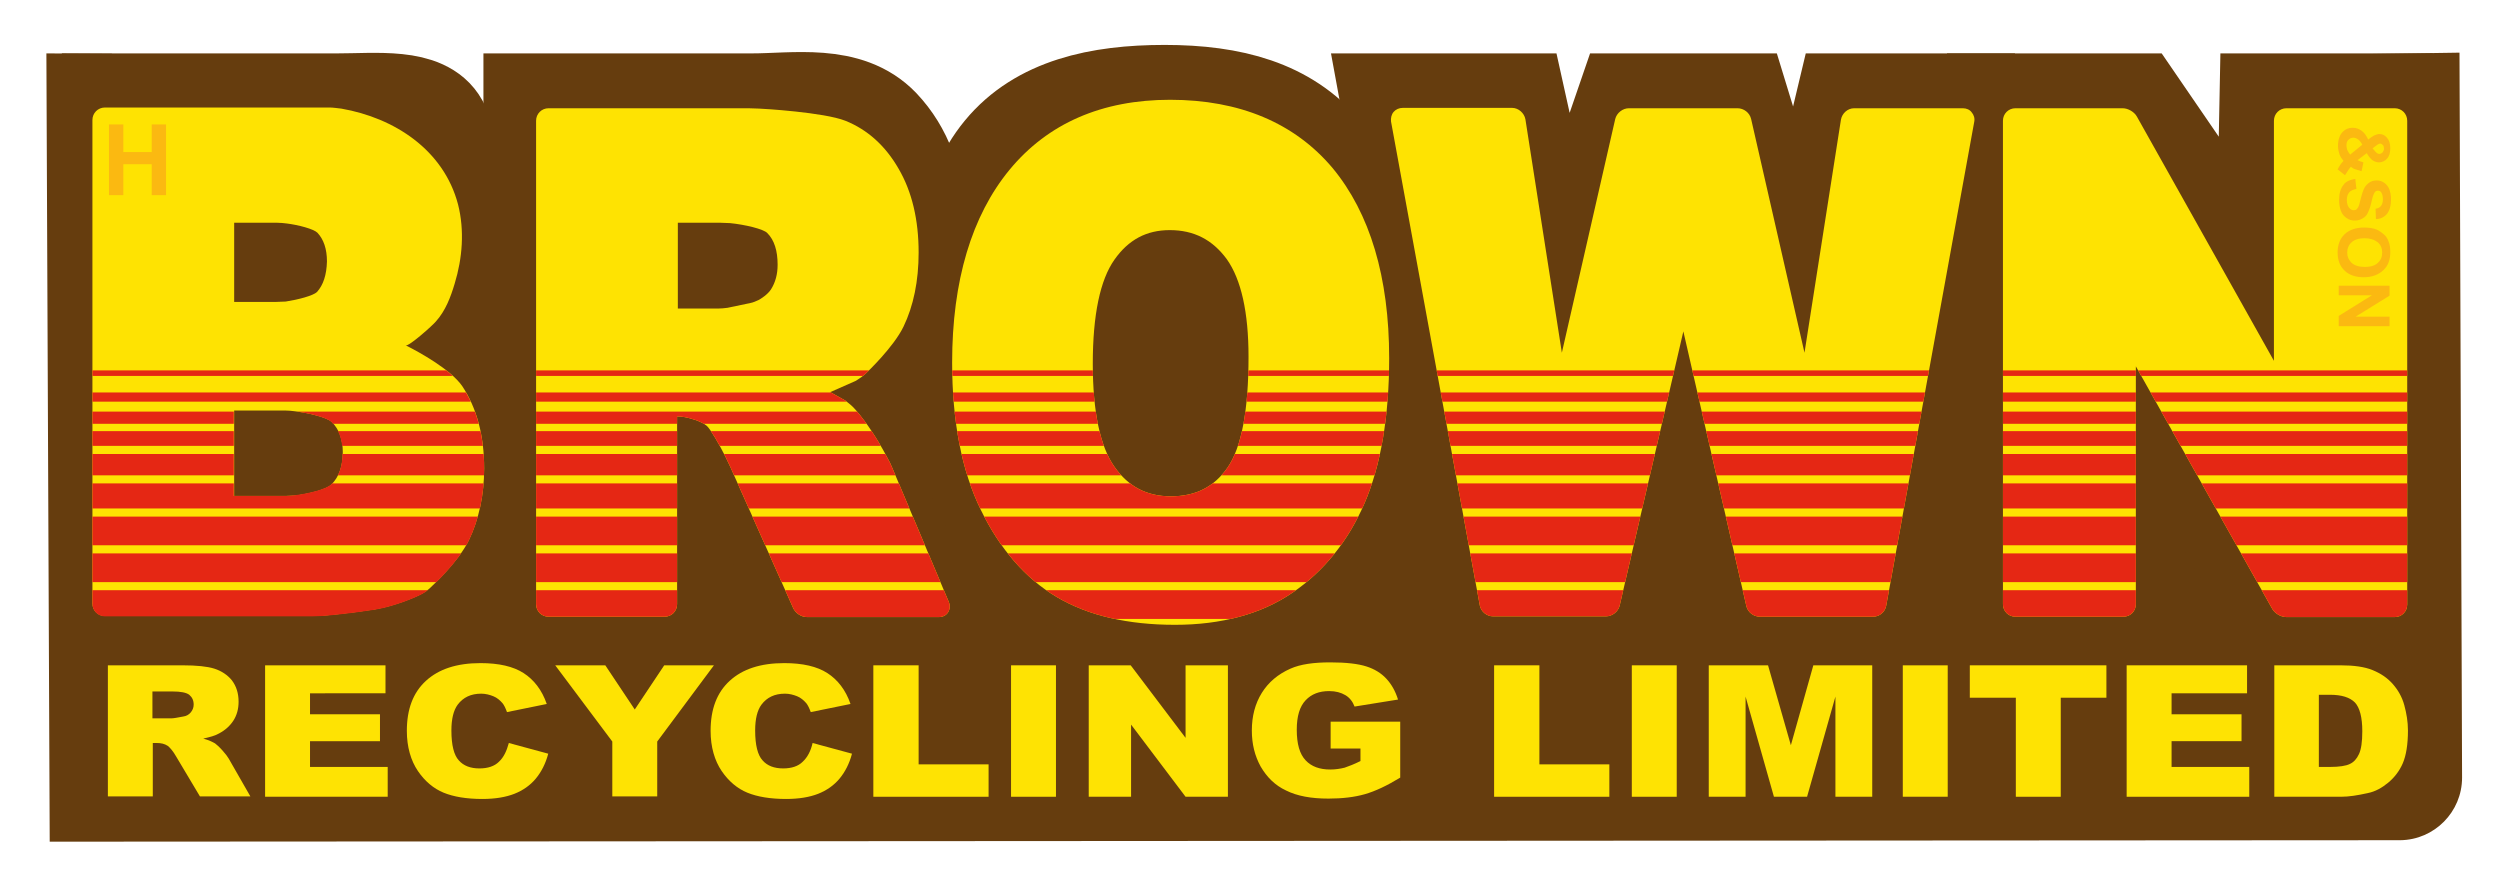 <?xml version="1.0" encoding="utf-8"?>
<!-- Generator: Adobe Illustrator 20.1.0, SVG Export Plug-In . SVG Version: 6.00 Build 0)  -->
<svg version="1.1" xmlns="http://www.w3.org/2000/svg" xmlns:xlink="http://www.w3.org/1999/xlink" x="0px" y="0px" width="679px"
	 height="236.3px" viewBox="0 0 679 236.3" style="enable-background:new 0 0 679 236.3;" xml:space="preserve">
<style type="text/css">
	.st0{fill:#663D0E;}
	.st1{fill:#663D0E;stroke:#663D0E;stroke-width:27;stroke-miterlimit:10;}
	.st2{fill:#FEE303;}
	.st3{fill:#FEE302;}
	.st4{fill:#FBB911;}
	.st5{clip-path:url(#SVGID_2_);}
	.st6{fill:#E52714;}
	.st7{clip-path:url(#SVGID_4_);}
	.st8{clip-path:url(#SVGID_6_);}
	.st9{clip-path:url(#SVGID_8_);}
	.st10{clip-path:url(#SVGID_10_);}
</style>
<g id="Layer_4">
	<path class="st0" d="M651.9,228.2l-638.4,0.4L12.6,14.5l17.7,0.1l177.6,59.1l131.6-16.6l225.9,10.4l76.4-52.8l26.2-0.4l0.7,196.9
		C668.7,220.5,661.2,228.1,651.9,228.2z"/>
</g>
<g id="Layer_2">
	<g>
		<path class="st1" d="M30.3,28h61.4c10.6,0,23.4-1.6,27.5,5.8c3.5,6.4,5.3,17.9,5.3,27.3c0,7.9-2,14.6-6.1,20.2
			c-2.7,3.7-6.6,6.7-11.8,8.9c7.9,2.3,13.7,6.2,17.4,11.8c3.7,5.6,5.6,12.6,5.6,21.1c0,6.9-1.3,13.1-4,18.6
			c-2.6,5.5-6.3,9.9-10.8,13.1c-2.8,2-7.1,3.4-12.9,4.4c-7.6,1.2-12.7,1.8-15.2,1.8H30.3V28z M62.5,80.1h14.7c5.3,0,9-1.1,11-3.3
			c2.1-2.2,3.1-5.4,3.1-9.6c0-3.9-1-6.9-3.1-9.1c-2.1-2.2-5.7-3.3-10.8-3.3h-15V80.1z M62.5,132.3h17.3c5.8,0,10-1.3,12.3-3.8
			c2.4-2.5,3.6-5.9,3.6-10.1c0-3.9-1.2-7.1-3.6-9.5c-2.4-2.4-6.5-3.6-12.5-3.6H62.5V132.3z"/>
		<path class="st1" d="M144.8,160.9V28c0,0,59.4,0,59.5,0c11.4,0,25.9-2.7,34.8,6.6c12.6,13.3,11.2,34.1,3.8,49.4
			c-2.6,5.4-6.2,9.7-10.7,13c-2.9,2.1-6.9,3.9-11.9,5.3c4,1.6,7,3.3,8.8,4.9c1.2,1.1,3.1,3.4,5.4,7c2.4,3.6,3.9,6.3,4.7,8.3
			l16.4,38.5h-38.3l-18.1-40.6c-2.3-5.3-4.3-8.7-6.1-10.2c-2.4-2.1-5.2-3.1-8.3-3.1h-3v54H144.8z M181.9,81.8h14.3
			c1.5,0,4.5-0.6,9-1.8c2.2-0.5,4.1-1.9,5.5-4.2c1.4-2.2,2.1-4.8,2.1-7.7c0-4.3-1.1-7.6-3.4-9.9c-2.2-2.3-6.5-3.4-12.6-3.4h-14.9
			V81.8z"/>
		<path class="st1" d="M259.7,94.5c0-21.7,2.8-41.1,12.8-53.2c10-12.1,26-15.6,43.8-15.6c18.3,0,33,4,42.9,15.8
			c9.9,11.9,14.1,30.5,14.1,51.9c0,15.5-2.2,28.3-6.5,38.2c-4.3,9.9-10.5,17.7-18.7,23.2c-8.2,5.5-18.3,8.3-30.5,8.3
			c-12.4,0-22.6-2.4-30.7-7.2c-8.1-4.8-14.7-12.3-19.7-22.7C262.2,123,259.7,110,259.7,94.5z M293.6,94.7c0,13.4,2.1,23.1,6.2,28.9
			c4.1,5.9,9.7,8.8,16.8,8.8c7.3,0,12.9-2.9,16.9-8.6c4-5.7,6-16,6-30.9c0-12.5-2.1-21.7-6.2-27.4c-4.2-5.8-9.8-8.7-16.9-8.7
			c-6.8,0-12.3,2.9-16.5,8.8C295.7,71.4,293.6,81.1,293.6,94.7z"/>
		<path class="st1" d="M377.7,28h34.2l11.6,52.4l18-52.4h31.1l16,52.3L501.1,28h30l-24.2,132.9h-33.2l-19.2-83.7l-19.2,83.7h-33.2
			L377.7,28z"/>
		<path class="st1" d="M542.4,28h37.6l35.3,51.5l1-51.5h30.9v132.9h-31.9l-41.1-73v73h-31.9V28z"/>
	</g>
</g>
<g id="Recycling_Limited">
	<g>
		<path class="st2" d="M29.3,216.4v-35.7h20.3c3.8,0,6.7,0.3,8.6,0.9s3.6,1.7,4.8,3.2c1.2,1.6,1.8,3.5,1.8,5.8c0,2-0.5,3.7-1.4,5.1
			c-0.9,1.4-2.2,2.6-3.9,3.5c-1,0.6-2.5,1-4.3,1.4c1.5,0.4,2.5,0.9,3.2,1.3c0.4,0.3,1.1,0.9,2,1.9c0.9,1,1.4,1.7,1.7,2.2l5.9,10.3
			H54.3l-6.5-10.9c-0.8-1.4-1.6-2.3-2.2-2.8c-0.9-0.6-1.9-0.8-3-0.8h-1.1v14.5H29.3z M41.5,195.1h5.1c0.6,0,1.6-0.2,3.2-0.5
			c0.8-0.1,1.5-0.5,2-1.1c0.5-0.6,0.8-1.3,0.8-2.1c0-1.2-0.4-2-1.2-2.7c-0.8-0.6-2.3-0.9-4.6-0.9h-5.4V195.1z"/>
		<path class="st2" d="M72,180.7h32.7v7.6H84.2v5.7h19v7.3h-19v7h21.1v8.1H72V180.7z"/>
		<path class="st2" d="M138.2,201.8l10.7,2.9c-0.7,2.7-1.9,5-3.4,6.8c-1.5,1.8-3.5,3.2-5.8,4.1c-2.3,0.9-5.2,1.4-8.7,1.4
			c-4.3,0-7.8-0.6-10.5-1.7s-5.1-3.1-7-5.9s-3-6.5-3-10.9c0-5.9,1.7-10.4,5.2-13.6c3.5-3.2,8.4-4.8,14.8-4.8c5,0,8.9,0.9,11.7,2.7
			c2.8,1.8,5,4.6,6.3,8.4l-10.8,2.2c-0.4-1.1-0.8-1.9-1.2-2.4c-0.7-0.8-1.5-1.5-2.5-1.9s-2.1-0.7-3.3-0.7c-2.8,0-4.9,1-6.4,3
			c-1.1,1.5-1.7,3.8-1.7,7c0,4,0.7,6.7,2,8.1c1.3,1.5,3.2,2.2,5.6,2.2c2.3,0,4.1-0.6,5.3-1.8C136.8,205.7,137.6,204,138.2,201.8z"/>
		<path class="st2" d="M150.8,180.7h13.6l8,12l8-12h13.5l-15.4,20.7v14.9h-12.2v-14.9L150.8,180.7z"/>
		<path class="st2" d="M220.7,201.8l10.7,2.9c-0.7,2.7-1.9,5-3.4,6.8c-1.5,1.8-3.5,3.2-5.8,4.1c-2.3,0.9-5.2,1.4-8.7,1.4
			c-4.3,0-7.8-0.6-10.5-1.7s-5.1-3.1-7-5.9s-3-6.5-3-10.9c0-5.9,1.7-10.4,5.2-13.6c3.5-3.2,8.4-4.8,14.8-4.8c5,0,8.9,0.9,11.7,2.7
			c2.8,1.8,5,4.6,6.3,8.4l-10.8,2.2c-0.4-1.1-0.8-1.9-1.2-2.4c-0.7-0.8-1.5-1.5-2.5-1.9s-2.1-0.7-3.3-0.7c-2.8,0-4.9,1-6.4,3
			c-1.1,1.5-1.7,3.8-1.7,7c0,4,0.7,6.7,2,8.1c1.3,1.5,3.2,2.2,5.6,2.2c2.3,0,4.1-0.6,5.3-1.8C219.3,205.7,220.2,204,220.7,201.8z"/>
		<path class="st2" d="M237.3,180.7h12.2v26.9h19v8.8h-31.3V180.7z"/>
		<path class="st2" d="M274.6,180.7h12.2v35.7h-12.2V180.7z"/>
		<path class="st2" d="M295.7,180.7h11.4l14.9,19.7v-19.7h11.5v35.7h-11.5l-14.8-19.6v19.6h-11.5V180.7z"/>
		<path class="st2" d="M361.4,203.4V196h18.9v15.2c-3.6,2.2-6.8,3.7-9.6,4.5c-2.8,0.8-6.1,1.2-9.9,1.2c-4.7,0-8.5-0.7-11.5-2.2
			c-3-1.4-5.2-3.6-6.9-6.5c-1.6-2.9-2.4-6.1-2.4-9.8c0-3.9,0.9-7.3,2.7-10.2c1.8-2.9,4.4-5.1,7.8-6.6c2.7-1.2,6.3-1.7,10.8-1.7
			c4.4,0,7.6,0.4,9.8,1.1c2.2,0.7,4,1.8,5.4,3.3c1.4,1.5,2.5,3.4,3.2,5.7l-11.8,1.9c-0.5-1.3-1.3-2.4-2.5-3.1s-2.6-1.1-4.4-1.1
			c-2.7,0-4.8,0.8-6.4,2.5c-1.6,1.7-2.4,4.3-2.4,8c0,3.9,0.8,6.6,2.4,8.3s3.8,2.5,6.7,2.5c1.4,0,2.7-0.2,3.9-0.5
			c1.2-0.4,2.7-1,4.3-1.8v-3.4H361.4z"/>
		<path class="st2" d="M405.9,180.7h12.2v26.9h19v8.8h-31.3V180.7z"/>
		<path class="st2" d="M443.2,180.7h12.2v35.7h-12.2V180.7z"/>
		<path class="st2" d="M464.1,180.7h16.1l6.2,21.7l6.1-21.7h16v35.7h-10v-27.2l-7.7,27.2h-9l-7.7-27.2v27.2h-10V180.7z"/>
		<path class="st2" d="M516.8,180.7H529v35.7h-12.2V180.7z"/>
		<path class="st2" d="M535,180.7h37.1v8.8h-12.4v26.9h-12.2v-26.9H535V180.7z"/>
		<path class="st2" d="M577.6,180.7h32.7v7.6h-20.5v5.7h19v7.3h-19v7h21.1v8.1h-33.3V180.7z"/>
		<path class="st2" d="M617.6,180.7h18.1c3.6,0,6.5,0.4,8.7,1.3c2.2,0.9,4,2.1,5.5,3.8c1.4,1.6,2.5,3.5,3.1,5.7c0.6,2.2,1,4.5,1,6.9
			c0,3.8-0.5,6.8-1.4,8.9s-2.3,3.9-4,5.3c-1.7,1.4-3.5,2.4-5.5,2.8c-2.7,0.6-5.1,1-7.3,1h-18.1V180.7z M629.8,188.8v19.5h3
			c2.6,0,4.4-0.3,5.4-0.8c1.1-0.5,1.9-1.4,2.5-2.7c0.6-1.3,0.9-3.3,0.9-6.2c0-3.8-0.7-6.4-2-7.8c-1.4-1.4-3.6-2.1-6.8-2.1H629.8z"/>
	</g>
</g>
<g id="BROWN">
	<g>
		<path class="st3" d="M110.2,93.8c0.8,0.4,7.4-5.5,8.2-6.5c2.6-2.9,4-6.6,5.1-10.3c2.1-6.9,2.7-14.4,0.9-21.5
			c-3.9-14.8-17.3-23.5-31.7-26c-0.9-0.1-2.3-0.3-3.2-0.3H28.5c-1.9,0-3.4,1.5-3.4,3.4v131.3c0,1.9,1.5,3.4,3.4,3.4h56.2
			c0.8,0,2.2-0.1,3-0.1c0.1,0,6.4-0.5,14.1-1.7c6-1,12-3.8,12.3-4c0.9-0.4,2.1-1.2,2.8-1.9c0.3-0.3,7.6-7,10.4-12.8
			c2.8-5.8,4.2-12.4,4.2-19.6c0-8.9-2-16.4-6-22.4C122.3,100.3,114,95.7,110.2,93.8z M86.1,79.3c-1,1-5.2,2.1-8.5,2.6
			C76.9,81.9,75.7,82,75,82H63.6V60.5h11.7c0.7,0,1.9,0.1,2.6,0.2c3.2,0.4,7.3,1.5,8.3,2.5c1.7,1.8,2.6,4.4,2.6,7.8
			C88.7,74.7,87.8,77.4,86.1,79.3z M77.6,134.7h-14v-23.2h13.9c0.7,0,1.9,0.1,2.6,0.2c3.3,0.4,8.7,1.6,10,2.9c2,2,3,4.7,3,8.2
			c0,3.8-1,6.7-3.1,8.8c-1.3,1.4-6.6,2.6-9.9,3C79.5,134.6,78.3,134.7,77.6,134.7z"/>
		<path class="st3" d="M242.4,127.2c-0.3-0.8-0.9-2-1.3-2.7c-0.1-0.1-1.8-3.6-4.3-7.3c-2.4-3.7-4.6-6.1-4.7-6.2
			c-0.6-0.7-1.7-1.6-2.5-2.2l-4.1-2.3l6.8-3l0.2-0.1c0.8-0.5,2-1.3,2.7-2c0.3-0.3,7.5-7.1,10.2-12.7c2.7-5.6,4.1-12.4,4.1-20.1
			c0-8.9-1.8-16.5-5.4-22.7c-3.6-6.3-8.5-10.7-14.5-13.1c-5.8-2.3-22.7-3.3-23.4-3.3c-0.8,0-2.1-0.1-3-0.1h-54.2
			c-1.9,0-3.4,1.5-3.4,3.4v131.3c0,1.9,1.5,3.4,3.4,3.4h31.5c1.9,0,3.4-1.5,3.4-3.4v-51c0.7,0,1.5,0.1,2.1,0.2c1.1,0.2,4.4,1,6,2.4
			c0.9,0.8,3.4,5,5.1,8.5c0.3,0.7,0.9,1.8,1.2,2.5l17.1,38.4c0.6,1.4,2.2,2.5,3.8,2.5h35.8c1.1,0,2-0.5,2.5-1.3
			c0.5-0.8,0.6-1.8,0.2-2.8L242.4,127.2z M184.1,60.5h11.6c0.7,0,1.9,0.1,2.6,0.1c4,0.4,9.1,1.6,10.1,2.7c1.9,1.9,2.8,4.8,2.8,8.6
			c0,2.6-0.6,4.8-1.8,6.7c-0.9,1.4-2.8,2.6-3.4,2.9c-0.6,0.3-1.6,0.7-2.2,0.8l-6.2,1.3c-0.7,0.1-1.8,0.2-2.5,0.2h-11V60.5z"/>
		<path class="st3" d="M317.8,27.1c-18.5,0-33.2,6.4-43.6,19c-10.3,12.5-15.6,30.2-15.6,52.4c0,15.9,2.6,29.4,7.8,40
			c5.2,10.7,12.2,18.7,20.7,23.7c8.5,5,19.2,7.5,32,7.5c12.6,0,23.4-2.9,31.9-8.7c8.5-5.8,15.1-13.9,19.6-24.3
			c4.4-10.2,6.7-23.5,6.7-39.4c0-22-5.2-39.4-15.4-51.7C351.6,33.4,336.7,27.1,317.8,27.1z M302.7,70.5c3.8-5.4,8.7-8,15-8
			c6.6,0,11.6,2.6,15.5,7.9c3.9,5.5,5.9,14.4,5.9,26.5c0,14.5-1.9,24.6-5.7,30.1c-3.7,5.3-8.7,7.8-15.4,7.8c-6.5,0-11.5-2.6-15.3-8
			c-3.9-5.5-5.9-15-5.9-28C296.8,85.5,298.8,76,302.7,70.5z"/>
		<path class="st3" d="M533.1,29.4h-29.5c-1.8,0-3.3,1.4-3.6,3.1l-9.9,63.3l-14.5-63.5c-0.4-1.7-2-2.9-3.7-2.9h-29.5
			c-1.7,0-3.3,1.3-3.7,2.9l-14.5,63.5l-9.9-63.4c-0.3-1.7-1.9-3.1-3.6-3.1h-29.7c-1,0-1.9,0.4-2.5,1.1s-0.8,1.7-0.7,2.6l24.1,131.4
			c0.3,1.7,1.9,3,3.6,3h30.7c1.7,0,3.3-1.3,3.7-2.9L457.2,90l17.1,74.6c0.4,1.7,2,2.9,3.7,2.9h30.7c1.8,0,3.3-1.3,3.6-3l23.9-131.4
			c0.2-1-0.1-1.9-0.7-2.6C535,29.8,534.1,29.4,533.1,29.4z"/>
		<path class="st3" d="M650.4,29.4H621c-1.9,0-3.4,1.5-3.4,3.4l0,65.2l-37.2-66.3c-0.7-1.3-2.4-2.3-3.9-2.3h-29.1
			c-1.9,0-3.4,1.5-3.4,3.4v131.3c0,1.9,1.5,3.4,3.4,3.4h29.3c1.9,0,3.4-1.5,3.4-3.4l0-64.6l37,65.8c0.7,1.3,2.4,2.3,3.9,2.3h29.4
			c1.9,0,3.4-1.5,3.4-3.4V32.8C653.8,30.9,652.3,29.4,650.4,29.4z"/>
	</g>
</g>
<g id="Layer_11">
	<g>
		<path class="st4" d="M29.6,53V33.8h3.9v7.5h7.7v-7.5h3.9V53h-3.9v-8.4h-7.7V53H29.6z"/>
	</g>
	<g>
		<path class="st4" d="M636.9,47.6l-2-1.6c0.4-0.8,0.9-1.6,1.6-2.3c-0.5-0.6-0.9-1.2-1.1-1.8c-0.2-0.6-0.4-1.4-0.4-2.3
			c0-1.7,0.5-3.1,1.4-3.9c0.7-0.7,1.6-1,2.6-1c0.9,0,1.7,0.3,2.4,0.8s1.3,1.3,1.8,2.4c0.6-0.5,1.1-0.8,1.6-1.1
			c0.5-0.2,1-0.4,1.4-0.4c0.8,0,1.5,0.3,2.1,1c0.6,0.7,0.9,1.6,0.9,2.9c0,1.2-0.3,2.2-0.9,2.8c-0.6,0.7-1.4,1-2.2,1
			c-0.6,0-1.1-0.2-1.6-0.5c-0.5-0.3-1.1-1-1.7-2l-2.5,1.9c0.4,0.2,0.9,0.4,1.6,0.6l-0.5,2.4c-0.8-0.2-1.5-0.5-1.9-0.6
			s-0.7-0.4-1-0.6c-0.3,0.3-0.6,0.7-0.9,1.2C637.3,47,637,47.4,636.9,47.6z M641.6,39.3c-0.3-0.6-0.7-1.1-1.1-1.4
			c-0.4-0.3-0.9-0.5-1.3-0.5c-0.6,0-1,0.2-1.4,0.6s-0.5,0.9-0.5,1.5c0,0.4,0.1,0.8,0.2,1.2c0.2,0.4,0.4,0.8,0.8,1.3L641.6,39.3z
			 M644.4,40.3L645,41c0.4,0.5,0.8,0.8,1.2,0.8c0.3,0,0.6-0.1,0.9-0.4c0.2-0.3,0.4-0.6,0.4-1c0-0.4-0.1-0.8-0.3-1s-0.5-0.4-0.7-0.4
			c-0.3,0-0.7,0.2-1.2,0.6L644.4,40.3z"/>
		<path class="st4" d="M639.7,48.6l0.3,2.7c-0.9,0.2-1.6,0.5-2,1c-0.4,0.5-0.6,1.2-0.6,2c0,0.9,0.2,1.6,0.6,2.1
			c0.4,0.5,0.8,0.7,1.3,0.7c0.3,0,0.6-0.1,0.8-0.3c0.2-0.2,0.4-0.5,0.6-1c0.1-0.3,0.3-1.1,0.6-2.3c0.4-1.5,0.8-2.6,1.4-3.2
			c0.8-0.9,1.7-1.3,2.8-1.3c0.7,0,1.4,0.2,2,0.6c0.6,0.4,1.1,1,1.4,1.7c0.3,0.8,0.5,1.7,0.5,2.8c0,1.8-0.4,3.1-1.1,4
			c-0.8,0.9-1.8,1.4-3,1.4l-0.1-2.8c0.7-0.1,1.2-0.4,1.5-0.8c0.3-0.4,0.5-1,0.5-1.8c0-0.8-0.2-1.5-0.5-1.9c-0.2-0.3-0.5-0.4-0.9-0.4
			c-0.3,0-0.6,0.1-0.8,0.4c-0.3,0.4-0.6,1.2-0.9,2.6c-0.3,1.4-0.7,2.4-1,3c-0.3,0.7-0.8,1.2-1.4,1.5c-0.6,0.4-1.3,0.6-2.2,0.6
			c-0.8,0-1.5-0.2-2.2-0.7s-1.2-1.1-1.5-1.9c-0.3-0.8-0.5-1.8-0.5-3c0-1.8,0.4-3.1,1.2-4.1C637,49.4,638.2,48.8,639.7,48.6z"/>
		<path class="st4" d="M642.1,61.8c1.4,0,2.6,0.2,3.5,0.6c0.7,0.3,1.3,0.8,1.9,1.3c0.6,0.5,1,1.2,1.2,1.8c0.4,0.9,0.5,1.9,0.5,3
			c0,2.1-0.6,3.7-1.9,4.9s-3,1.9-5.3,1.9c-2.2,0-4-0.6-5.2-1.8c-1.3-1.2-1.9-2.9-1.9-4.9c0-2.1,0.6-3.7,1.9-5
			C638.1,62.4,639.9,61.8,642.1,61.8z M642.2,64.7c-1.6,0-2.7,0.4-3.5,1.1c-0.8,0.7-1.2,1.7-1.2,2.8c0,1.1,0.4,2,1.2,2.8
			c0.8,0.7,2,1.1,3.6,1.1c1.6,0,2.8-0.4,3.5-1.1c0.8-0.7,1.2-1.6,1.2-2.8c0-1.2-0.4-2.1-1.2-2.8C644.9,65.1,643.7,64.7,642.2,64.7z"
			/>
		<path class="st4" d="M635.3,77.6H649v2.7l-9.2,5.7h9.2v2.6h-13.8v-2.8l9-5.6h-9V77.6z"/>
	</g>
</g>
<g id="N_1_">
	<g>
		<defs>
			<path id="SVGID_1_" d="M650.4,29.4H621c-1.9,0-3.4,1.5-3.4,3.4l0,65.2l-37.2-66.3c-0.7-1.3-2.4-2.3-3.9-2.3h-29.1
				c-1.9,0-3.4,1.5-3.4,3.4v131.3c0,1.9,1.5,3.4,3.4,3.4h29.3c1.9,0,3.4-1.5,3.4-3.4l0-64.6l37,65.8c0.7,1.3,2.4,2.3,3.9,2.3h29.4
				c1.9,0,3.4-1.5,3.4-3.4V32.8C653.8,30.9,652.3,29.4,650.4,29.4z"/>
		</defs>
		<clipPath id="SVGID_2_">
			<use xlink:href="#SVGID_1_"  style="overflow:visible;"/>
		</clipPath>
		<g class="st5">
			<rect x="538.5" y="160.3" class="st6" width="118" height="7.8"/>
			<rect x="538.5" y="150.3" class="st6" width="118" height="7.8"/>
			<rect x="538.5" y="140.3" class="st6" width="118" height="7.8"/>
			<rect x="538.5" y="131.3" class="st6" width="118" height="6.8"/>
			<rect x="538.5" y="123.3" class="st6" width="118" height="5.8"/>
			<rect x="538.5" y="117.1" class="st6" width="118" height="4"/>
			<rect x="538.5" y="111.8" class="st6" width="118" height="3.3"/>
			<rect x="538.5" y="106.6" class="st6" width="118" height="2.5"/>
			<rect x="538.5" y="100.6" class="st6" width="118" height="1.5"/>
		</g>
	</g>
</g>
<g id="W">
	<g>
		<defs>
			<path id="SVGID_3_" d="M533.1,29.4h-29.5c-1.8,0-3.3,1.4-3.6,3.1l-9.9,63.3l-14.5-63.5c-0.4-1.7-2-2.9-3.7-2.9h-29.5
				c-1.7,0-3.3,1.3-3.7,2.9l-14.5,63.5l-9.9-63.4c-0.3-1.7-1.9-3.1-3.6-3.1h-29.7c-1,0-1.9,0.4-2.5,1.1s-0.8,1.7-0.7,2.6l24.1,131.4
				c0.3,1.7,1.9,3,3.6,3h30.7c1.7,0,3.3-1.3,3.7-2.9L457.2,90l17.1,74.6c0.4,1.7,2,2.9,3.7,2.9h30.7c1.8,0,3.3-1.3,3.6-3l23.9-131.4
				c0.2-1-0.1-1.9-0.7-2.6C535,29.8,534.1,29.4,533.1,29.4z"/>
		</defs>
		<clipPath id="SVGID_4_">
			<use xlink:href="#SVGID_3_"  style="overflow:visible;"/>
		</clipPath>
		<g class="st7">
			<rect x="385.5" y="160.3" class="st6" width="140.5" height="7.8"/>
			<rect x="385.5" y="150.3" class="st6" width="140.5" height="7.8"/>
			<rect x="385.5" y="140.3" class="st6" width="140.5" height="7.8"/>
			<rect x="385.5" y="131.3" class="st6" width="140.5" height="6.8"/>
			<rect x="385.5" y="123.3" class="st6" width="140.5" height="5.8"/>
			<rect x="385.5" y="117.1" class="st6" width="140.5" height="4"/>
			<rect x="385.5" y="111.8" class="st6" width="140.5" height="3.3"/>
			<rect x="385.5" y="106.6" class="st6" width="140.5" height="2.5"/>
			<rect x="385.5" y="100.6" class="st6" width="140.5" height="1.5"/>
		</g>
	</g>
</g>
<g id="O">
	<g>
		<defs>
			<path id="SVGID_5_" d="M317.8,27.1c-18.5,0-33.2,6.4-43.6,19c-10.3,12.5-15.6,30.2-15.6,52.4c0,15.9,2.6,29.4,7.8,40
				c5.2,10.7,12.2,18.7,20.7,23.7c8.5,5,19.2,7.5,32,7.5c12.6,0,23.4-2.9,31.9-8.7c8.5-5.8,15.1-13.9,19.6-24.3
				c4.4-10.2,6.7-23.5,6.7-39.4c0-22-5.2-39.4-15.4-51.7C351.6,33.4,336.7,27.1,317.8,27.1z M333.4,127c-3.7,5.3-8.7,7.8-15.4,7.8
				c-6.5,0-11.5-2.6-15.3-8c-3.9-5.5-5.9-15-5.9-28c0-13.2,2-22.7,5.9-28.2c3.8-5.4,8.7-8,15-8c6.6,0,11.6,2.6,15.5,7.9
				c3.9,5.5,5.9,14.4,5.9,26.5C339.1,111.4,337.2,121.5,333.4,127z"/>
		</defs>
		<clipPath id="SVGID_6_">
			<use xlink:href="#SVGID_5_"  style="overflow:visible;"/>
		</clipPath>
		<g class="st8">
			<rect x="255.5" y="160.3" class="st6" width="122.7" height="7.8"/>
			<rect x="255.5" y="150.3" class="st6" width="122.7" height="7.8"/>
			<rect x="255.5" y="140.3" class="st6" width="122.7" height="7.8"/>
			<rect x="255.5" y="131.3" class="st6" width="122.7" height="6.8"/>
			<rect x="255.5" y="123.3" class="st6" width="122.7" height="5.8"/>
			<rect x="255.5" y="117.1" class="st6" width="122.7" height="4"/>
			<rect x="255.5" y="111.8" class="st6" width="122.7" height="3.3"/>
			<rect x="255.5" y="106.6" class="st6" width="122.7" height="2.5"/>
			<rect x="255.5" y="100.6" class="st6" width="122.7" height="1.5"/>
		</g>
	</g>
</g>
<g id="R">
	<g>
		<defs>
			<path id="SVGID_7_" d="M242.4,127.2c-0.3-0.8-0.9-2-1.3-2.7c-0.1-0.1-1.8-3.6-4.3-7.3c-2.4-3.7-4.6-6.1-4.7-6.2
				c-0.6-0.7-1.7-1.6-2.5-2.2l-4.1-2.3l6.8-3l0.2-0.1c0.8-0.5,2-1.3,2.7-2c0.3-0.3,7.5-7.1,10.2-12.7c2.7-5.6,4.1-12.4,4.1-20.1
				c0-8.9-1.8-16.5-5.4-22.7c-3.6-6.3-8.5-10.7-14.5-13.1c-5.8-2.3-22.7-3.3-23.4-3.3c-0.8,0-2.1-0.1-3-0.1h-54.2
				c-1.9,0-3.4,1.5-3.4,3.4v131.3c0,1.9,1.5,3.4,3.4,3.4h31.5c1.9,0,3.4-1.5,3.4-3.4v-51c0.7,0,1.5,0.1,2.1,0.2c1.1,0.2,4.4,1,6,2.4
				c0.9,0.8,3.4,5,5.1,8.5c0.3,0.7,0.9,1.8,1.2,2.5l17.1,38.4c0.6,1.4,2.2,2.5,3.8,2.5h35.8c1.1,0,2-0.5,2.5-1.3
				c0.5-0.8,0.6-1.8,0.2-2.8L242.4,127.2z M209.4,78.6c-0.9,1.4-2.8,2.6-3.4,2.9c-0.6,0.3-1.6,0.7-2.2,0.8l-6.2,1.3
				c-0.7,0.1-1.8,0.2-2.5,0.2h-11V60.5h11.6c0.7,0,1.9,0.1,2.6,0.1c4,0.4,9.1,1.6,10.1,2.7c1.9,1.9,2.8,4.8,2.8,8.6
				C211.3,74.5,210.7,76.7,209.4,78.6z"/>
		</defs>
		<clipPath id="SVGID_8_">
			<use xlink:href="#SVGID_7_"  style="overflow:visible;"/>
		</clipPath>
		<g class="st9">
			<rect x="142.5" y="160.3" class="st6" width="118" height="7.8"/>
			<rect x="142.5" y="150.3" class="st6" width="118" height="7.8"/>
			<rect x="142.5" y="140.3" class="st6" width="118" height="7.8"/>
			<rect x="142.5" y="131.3" class="st6" width="118" height="6.8"/>
			<rect x="142.5" y="123.3" class="st6" width="118" height="5.8"/>
			<rect x="142.5" y="117.1" class="st6" width="118" height="4"/>
			<rect x="142.5" y="111.8" class="st6" width="118" height="3.3"/>
			<rect x="142.5" y="106.6" class="st6" width="118" height="2.5"/>
			<rect x="142.5" y="100.6" class="st6" width="118" height="1.5"/>
		</g>
	</g>
</g>
<g id="B">
	<g>
		<defs>
			<path id="SVGID_9_" d="M110.2,93.8l8.1-6.1l0.2-0.2c0.7-0.7,1.6-1.9,2-2.8c0.2-0.5,5.7-11.7,5.7-20c0-9.9-3.1-18.4-9.1-25.1
				c-6.1-6.8-23.6-9.9-24.3-10c-0.9-0.1-2.3-0.3-3.2-0.3H28.5c-1.9,0-3.4,1.5-3.4,3.4v131.3c0,1.9,1.5,3.4,3.4,3.4h56.2
				c0.8,0,2.2-0.1,3-0.1c0.1,0,6.4-0.5,14.1-1.7c6-1,12-3.8,12.3-4c0.9-0.4,2.1-1.2,2.8-1.9c0.3-0.3,7.6-7,10.4-12.8
				c2.8-5.8,4.2-12.4,4.2-19.6c0-8.9-2-16.4-6-22.4C122.3,100.3,114,95.7,110.2,93.8z M63.6,60.5h11.7c0.7,0,1.9,0.1,2.6,0.2
				c3.2,0.4,7.3,1.5,8.3,2.5c1.7,1.8,2.6,4.4,2.6,7.8c0,3.7-0.9,6.5-2.6,8.3c-1,1-5.2,2.1-8.5,2.6C76.9,81.9,75.7,82,75,82H63.6
				V60.5z M90,131.5c-1.3,1.4-6.6,2.6-9.9,3c-0.7,0.1-1.9,0.2-2.6,0.2h-14v-23.2h13.9c0.7,0,1.9,0.1,2.6,0.2c3.3,0.4,8.7,1.6,10,2.9
				c2,2,3,4.7,3,8.2C93.1,126.5,92.1,129.4,90,131.5z"/>
		</defs>
		<clipPath id="SVGID_10_">
			<use xlink:href="#SVGID_9_"  style="overflow:visible;"/>
		</clipPath>
		<g class="st10">
			<rect x="23.5" y="160.3" class="st6" width="114.5" height="7.8"/>
			<rect x="23.5" y="150.3" class="st6" width="114.5" height="7.8"/>
			<rect x="23.5" y="140.3" class="st6" width="114.5" height="7.8"/>
			<rect x="23.5" y="131.3" class="st6" width="114.5" height="6.8"/>
			<rect x="23.5" y="123.3" class="st6" width="114.5" height="5.8"/>
			<rect x="23.5" y="117.1" class="st6" width="114.5" height="4"/>
			<rect x="23.5" y="111.8" class="st6" width="114.5" height="3.3"/>
			<rect x="23.5" y="106.6" class="st6" width="114.5" height="2.5"/>
			<rect x="23.5" y="100.6" class="st6" width="114.5" height="1.5"/>
		</g>
	</g>
</g>
</svg>
